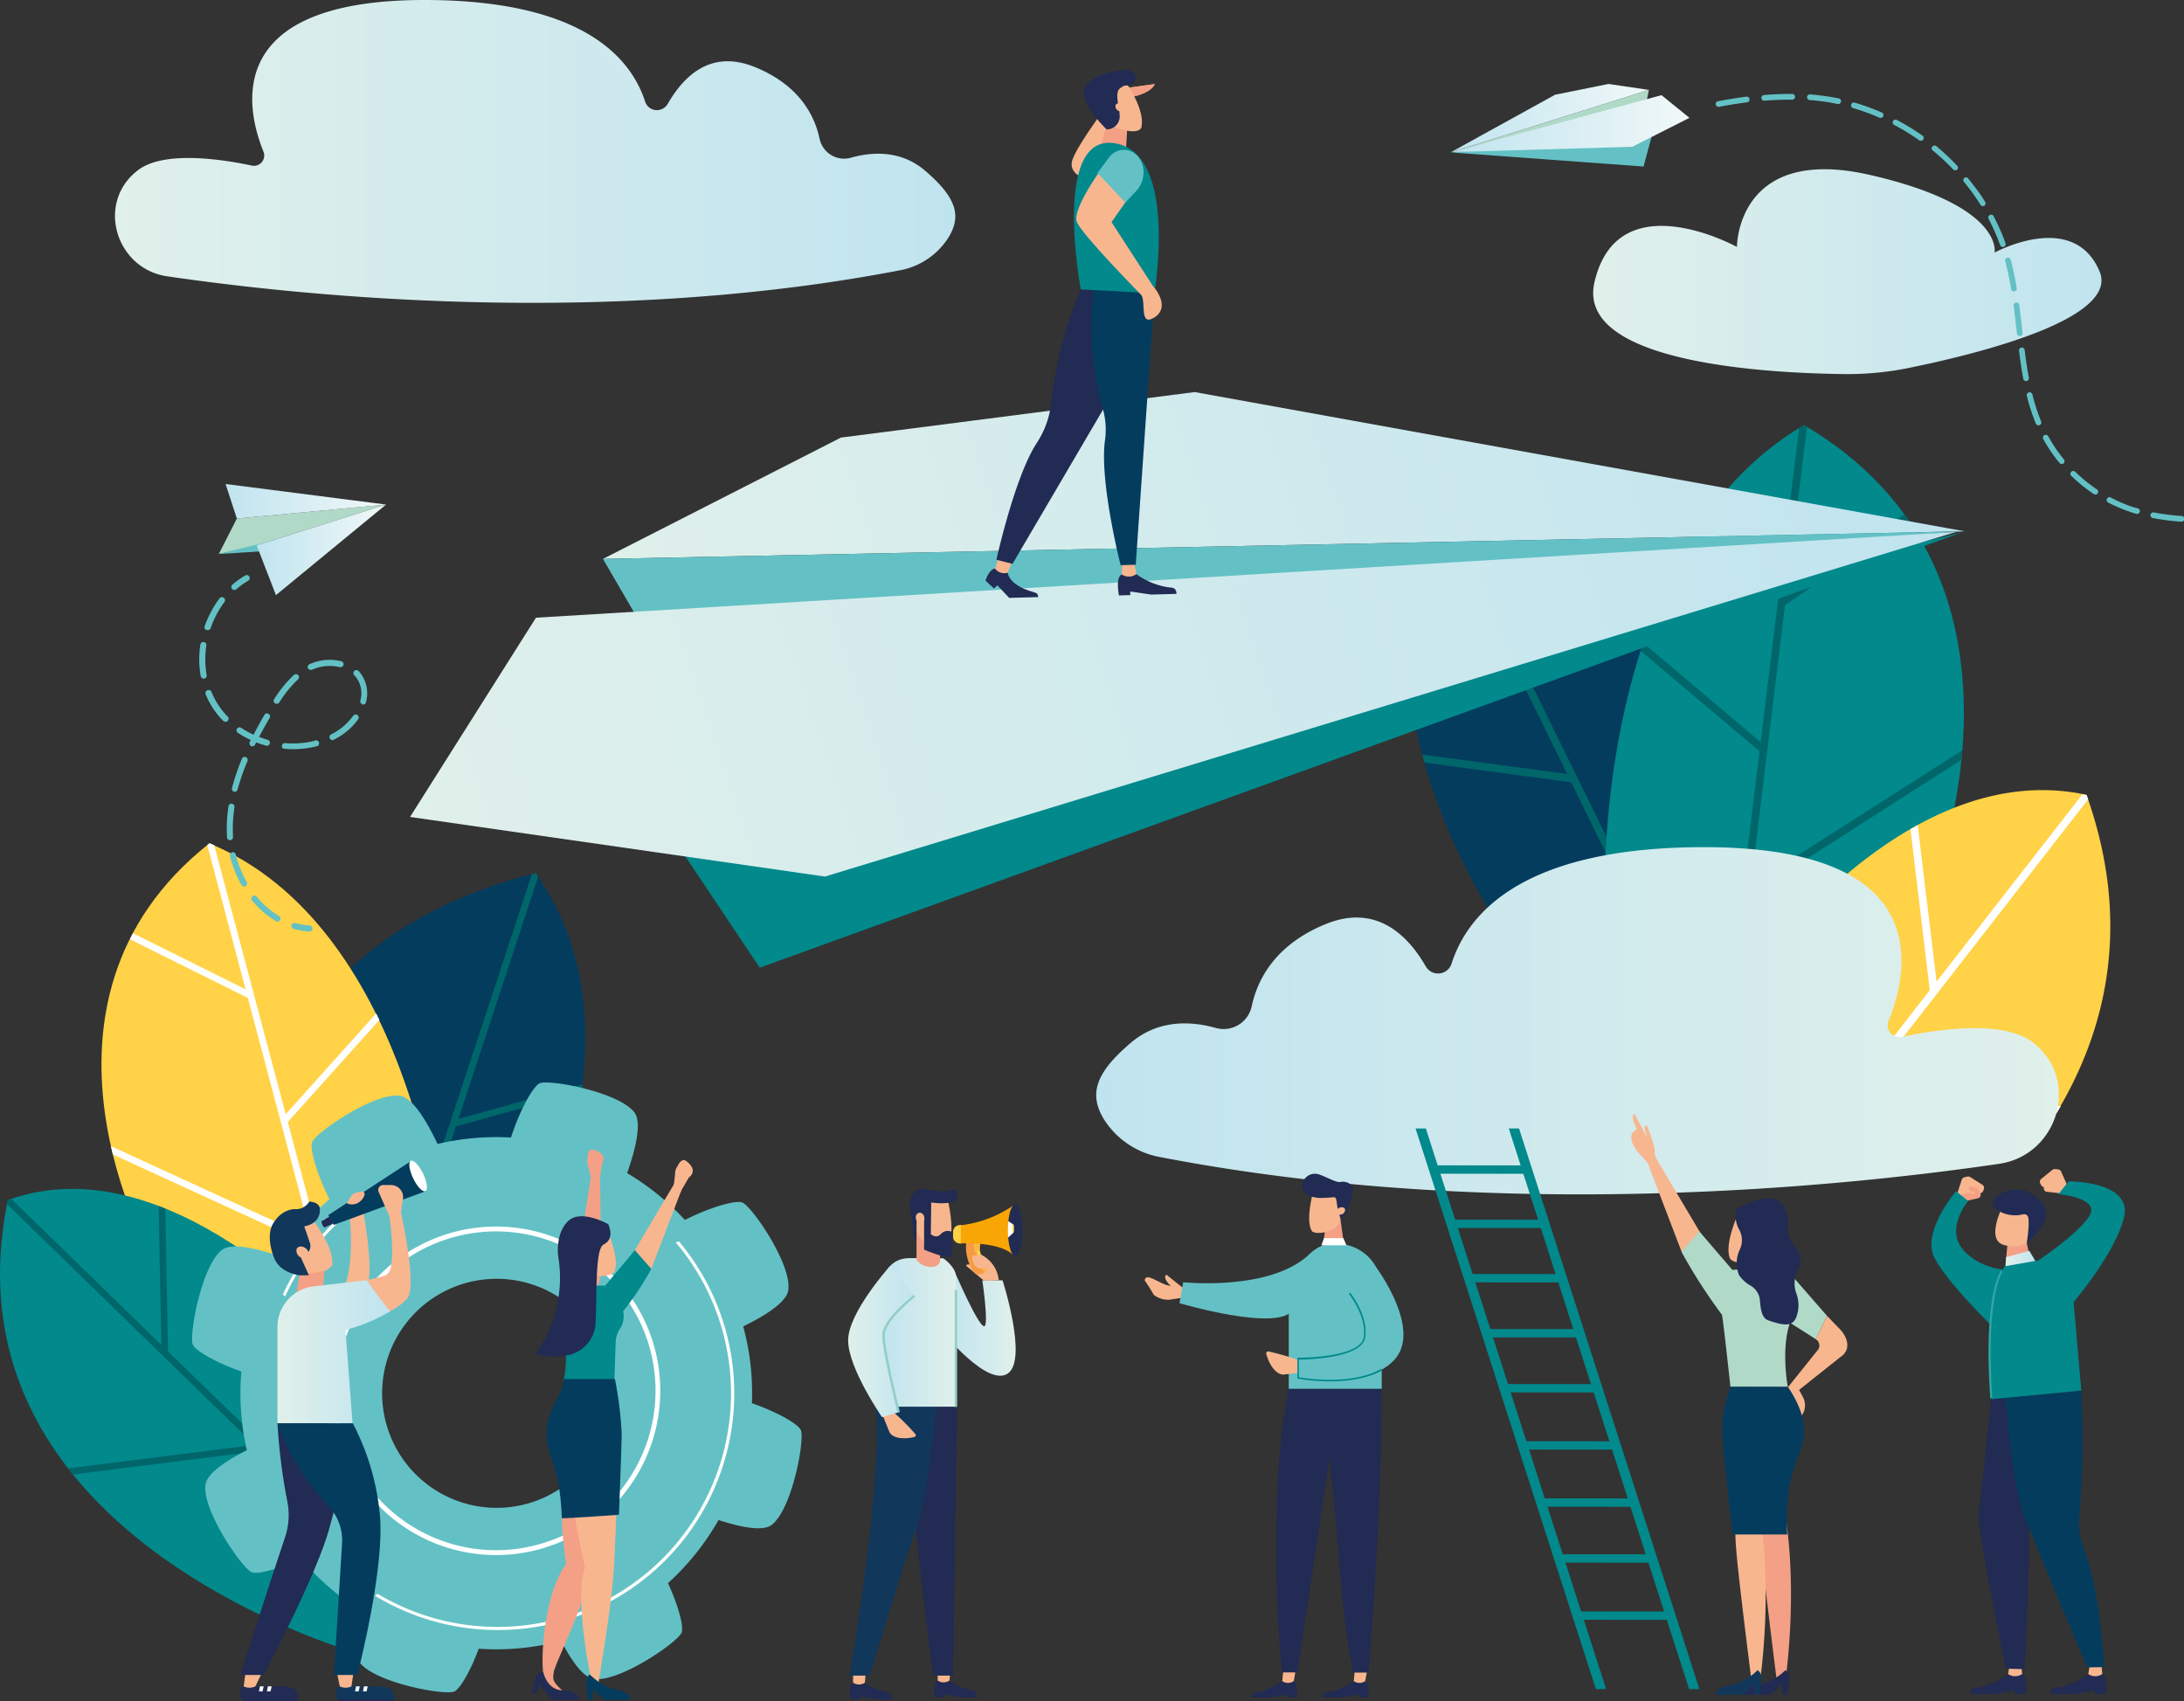 <svg xmlns="http://www.w3.org/2000/svg" xmlns:xlink="http://www.w3.org/1999/xlink" viewBox="0 0 441.88 344.22"><rect x="0" y="0" width="441.88" height="344.22" fill="#333333" stroke="none"/><defs><style>.cls-1{fill:url(#_ÂÁ_Ï_ÌÌ_È_ËÂÌÚ_4);}.cls-2{fill:#043c5e;}.cls-3{fill:#00666a;}.cls-4{fill:#01898c;}.cls-5{fill:#ffd247;}.cls-6{fill:#fff;}.cls-7{fill:url(#_ÂÁ_Ï_ÌÌ_È_ËÂÌÚ_4-2);}.cls-8{fill:url(#_ÂÁ_Ï_ÌÌ_È_ËÂÌÚ_4-3);}.cls-9{fill:url(#_ÂÁ_Ï_ÌÌ_È_ËÂÌÚ_4-4);}.cls-10{fill:#63c1c5;}.cls-11{fill:url(#_ÂÁ_Ï_ÌÌ_È_ËÂÌÚ_4-5);}.cls-12{fill:#212b53;}.cls-13{fill:#f8b68f;}.cls-14{fill:#f4a086;}.cls-15{fill:#11375b;}.cls-16{fill:url(#_ÂÁ_Ï_ÌÌ_È_ËÂÌÚ_4-6);}.cls-17{fill:url(#_ÂÁ_Ï_ÌÌ_È_ËÂÌÚ_4-7);}.cls-18{fill:#93cfc7;}.cls-19{fill:url(#_ÂÁ_Ï_ÌÌ_È_ËÂÌÚ_7);}.cls-20{fill:#f59c42;}.cls-21{fill:#fab746;}.cls-22{fill:#e8375e;}.cls-23{fill:#f7a605;}.cls-24{fill:#b0d9c8;}.cls-25{fill:#32a6a6;}.cls-26{fill:url(#_ÂÁ_Ï_ÌÌ_È_ËÂÌÚ_4-8);}.cls-27{fill:url(#_ÂÁ_Ï_ÌÌ_È_ËÂÌÚ_4-9);}.cls-28{fill:url(#_ÂÁ_Ï_ÌÌ_È_ËÂÌÚ_2);}.cls-29{fill:url(#_ÂÁ_Ï_ÌÌ_È_ËÂÌÚ_2-2);}.cls-30{fill:url(#_ÂÁ_Ï_ÌÌ_È_ËÂÌÚ_2-3);}.cls-31{fill:url(#_ÂÁ_Ï_ÌÌ_È_ËÂÌÚ_2-4);}</style><linearGradient id="_ÂÁ_Ï_ÌÌ_È_ËÂÌÚ_4" x1="322.34" y1="54.97" x2="425.18" y2="54.97" gradientUnits="userSpaceOnUse"><stop offset="0" stop-color="#e0f0eb"/><stop offset="1" stop-color="#c0e4ef"/></linearGradient><linearGradient id="_ÂÁ_Ï_ÌÌ_È_ËÂÌÚ_4-2" x1="173.73" y1="206.51" x2="368.51" y2="206.51" gradientTransform="matrix(-1, 0, 0, 1, 590.29, 0)" xlink:href="#_ÂÁ_Ï_ÌÌ_È_ËÂÌÚ_4"/><linearGradient id="_ÂÁ_Ï_ÌÌ_È_ËÂÌÚ_4-3" x1="392.45" y1="30.63" x2="562.44" y2="30.63" gradientTransform="translate(-369.2)" xlink:href="#_ÂÁ_Ï_ÌÌ_È_ËÂÌÚ_4"/><linearGradient id="_ÂÁ_Ï_ÌÌ_È_ËÂÌÚ_4-4" x1="135.58" y1="117.23" x2="398.42" y2="117.23" gradientTransform="translate(-31.98 80.84) rotate(-18.65)" xlink:href="#_ÂÁ_Ï_ÌÌ_È_ËÂÌÚ_4"/><linearGradient id="_ÂÁ_Ï_ÌÌ_È_ËÂÌÚ_4-5" x1="81.91" y1="124.41" x2="396.73" y2="124.41" gradientTransform="translate(-31.98 80.84) rotate(-18.65)" xlink:href="#_ÂÁ_Ï_ÌÌ_È_ËÂÌÚ_4"/><linearGradient id="_ÂÁ_Ï_ÌÌ_È_ËÂÌÚ_4-6" x1="-286.19" y1="267.64" x2="-271.53" y2="267.64" gradientTransform="matrix(-1, 0, 0, 1, -80.68, 0)" xlink:href="#_ÂÁ_Ï_ÌÌ_È_ËÂÌÚ_4"/><linearGradient id="_ÂÁ_Ï_ÌÌ_È_ËÂÌÚ_4-7" x1="-274.08" y1="269.57" x2="-259.14" y2="269.57" gradientTransform="matrix(-1, 0, 0, 1, -80.68, 0)" xlink:href="#_ÂÁ_Ï_ÌÌ_È_ËÂÌÚ_4"/><linearGradient id="_ÂÁ_Ï_ÌÌ_È_ËÂÌÚ_7" x1="-265.75" y1="271.45" x2="-252.28" y2="271.45" gradientTransform="matrix(-1, 0, 0, 1, -80.68, 0)" gradientUnits="userSpaceOnUse"><stop offset="0" stop-color="#c0e4ef"/><stop offset="1" stop-color="#e0f0eb"/></linearGradient><linearGradient id="_ÂÁ_Ï_ÌÌ_È_ËÂÌÚ_4-8" x1="321.82" y1="323.04" x2="327.76" y2="323.04" gradientTransform="translate(155.22 -126.72) rotate(11.54)" xlink:href="#_ÂÁ_Ï_ÌÌ_È_ËÂÌÚ_4"/><linearGradient id="_ÂÁ_Ï_ÌÌ_È_ËÂÌÚ_4-9" x1="56.14" y1="273.45" x2="78.9" y2="273.45" xlink:href="#_ÂÁ_Ï_ÌÌ_È_ËÂÌÚ_4"/><linearGradient id="_ÂÁ_Ï_ÌÌ_È_ËÂÌÚ_2" x1="777.26" y1="101.42" x2="809.72" y2="101.42" gradientTransform="matrix(-1, 0, 0, 1, 855.37, 0)" gradientUnits="userSpaceOnUse"><stop offset="0" stop-color="#f1f8f8"/><stop offset="1" stop-color="#c0e4ef"/></linearGradient><linearGradient id="_ÂÁ_Ï_ÌÌ_È_ËÂÌÚ_2-2" x1="777.26" y1="111.24" x2="803.44" y2="111.24" xlink:href="#_ÂÁ_Ï_ÌÌ_È_ËÂÌÚ_2"/><linearGradient id="_ÂÁ_Ï_ÌÌ_È_ËÂÌÚ_2-3" x1="615.65" y1="23.92" x2="655.8" y2="23.92" gradientTransform="matrix(-1, 0, 0, 1, 949.27, 0)" xlink:href="#_ÂÁ_Ï_ÌÌ_È_ËÂÌÚ_2"/><linearGradient id="_ÂÁ_Ï_ÌÌ_È_ËÂÌÚ_2-4" x1="607.45" y1="25.01" x2="655.54" y2="25.01" gradientTransform="matrix(-1, 0, 0, 1, 949.27, 0)" xlink:href="#_ÂÁ_Ï_ÌÌ_È_ËÂÌÚ_2"/></defs><title>putovanja</title><g id="Layer_2" data-name="Layer 2"><g id="_ÎÓÈ_1" data-name="—ÎÓÈ_1"><path class="cls-1" d="M322.6,57.11c-3.75,16.3,34.69,18.39,50.53,18.57a62.18,62.18,0,0,0,13.06-1.24c13.39-2.72,42.71-9.85,38.6-19.55-5.3-12.51-21.24-3.79-21.24-3.79s2-9.45-25.12-15.69-27,14.55-27,14.55S327.31,36.64,322.6,57.11Z"/><path class="cls-2" d="M313.8,202.31S268,148.9,291.71,103.13c88.15,9.67,78.4,96.34,78.4,96.34Z"/><path class="cls-3" d="M291.71,103.13l.91.11,36.51,74.41,20-47.66q.57.65,1.13,1.3L330,179.49,340.57,201l-1.68.08-21-42.8h0l-29.7-4c-.15-.54-.3-1.08-.44-1.62l29.32,3.92L291.28,104c.14-.29.28-.58.43-.87Z"/><path class="cls-4" d="M324.72,181.06S322.36,110.95,365,86c51.18,30.08,26.3,92.26,26.3,92.26l-42.91,43.84Z"/><path class="cls-3" d="M332.46,130.07l23.77,20.07L364,86.63l1-.61.59.36-4.15,34,23.84-16.33.47.67.41.6-25,17.1-6.92,56.69L397,151.81c-.05.66-.11,1.31-.18,1.94L354,181.12l-4.91,40.25-.73.74-.76-1.32L356,152l-24.06-20.32Q332.19,130.87,332.46,130.07Z"/><path class="cls-5" d="M398.62,225a29.07,29.07,0,0,1,14.7,4.46c12.19-17.88,18.72-40.82,8.84-68.65-38.43-8.34-70.71,40.51-70.71,40.51l1.1,25.68C367.63,224.13,383.36,225,398.62,225Z"/><path class="cls-6" d="M371.25,225.05c9.13-.35,18.34,0,27.37,0a24.37,24.37,0,0,1,4.42.44l13-.17q.47-.77.92-1.56l-43.16.57,48.68-62.6-.3-.87h0l-.85-.17L391.82,198.6,388,166.93l-1.46.82,3.9,32.58Z"/><path class="cls-2" d="M84.37,261.28c6.94-5.74,14.91-7.84,23.53-8.19,8.16-17.79,18.68-50.75.5-76.45C32.66,195.77,51.67,270.2,51.67,270.2l26.6-2.34A36.09,36.09,0,0,1,84.37,261.28Z"/><path class="cls-3" d="M77.63,267.92l.64-.06c.45-.62.92-1.23,1.41-1.81L92.24,227.9h0l25.43-7.06c.07-.49.13-1,.19-1.46l-25.11,7,16.13-49-.48-.71h0l-.78.2L84.78,246.19,61.53,207q-.42.63-.83,1.27l23.51,39.59Z"/><path class="cls-5" d="M83.7,261.86,89,248.63s-6.45-61.46-46.64-78C1.4,203,30.65,254.28,30.65,254.28L71.31,285.7C71.9,277,77.2,267.56,83.7,261.86Z"/><path class="cls-6" d="M72.3,280l-14.07-53,18.53-20.65-.65-1.32-18.3,20.39L43.35,171l-.94-.41-.47.39,7.75,29.18L26.9,188.81l-.33.64-.28.57,23.86,11.89,12.91,48.62L22.44,231.88c.13.56.25,1.13.39,1.68l40.69,18.68,8.13,30.62C71.81,281.92,72,281,72.3,280Z"/><path class="cls-4" d="M68.18,269.58S34.1,230.87,1.58,242.81c-14.26,69.28,72.86,92.31,72.86,92.31Z"/><path class="cls-3" d="M1.58,242.81c-.05.27-.1.53-.16.8l50.06,48.71-37.72,4.74,1,1.25,38-4.77,19.55,19-.2-2.09L34,273.42l-.55-28.9L32.1,244l.53,28.09L2.3,242.56l-.72.25Z"/><path class="cls-7" d="M404.51,235.45c-30.24,4.45-100.69,12-169.8-1.36a17,17,0,0,1-11.34-7.62c-3-4.94-2-9.2,5.43-15.5,5.65-4.81,12.3-4.37,17.19-3a5.81,5.81,0,0,0,7.27-4.42c1.16-5.39,4.74-12.44,15-16.61,10.12-4.1,16.52,2.16,20.22,8.59a2.87,2.87,0,0,0,5.2-.53c3.21-10.15,14.38-23.61,51.1-23.61,46.73,0,41.51,24.85,37.33,35.16a2.38,2.38,0,0,0,2.7,3.23c7.2-1.54,20.58-3.54,26.58,1.17q.39.31.77.64C420.77,219.38,416,233.76,404.51,235.45Z"/><path class="cls-8" d="M33.77,55.89C60.16,59.77,121.65,66.32,182,54.7a14.79,14.79,0,0,0,9.9-6.65c2.64-4.31,1.72-8-4.74-13.53-4.93-4.19-10.73-3.82-15-2.61a5.07,5.07,0,0,1-6.34-3.86c-1-4.7-4.14-10.86-13.11-14.49s-14.41,1.89-17.64,7.5a2.51,2.51,0,0,1-4.53-.46C127.69,11.74,117.94,0,85.89,0,45.11,0,49.67,21.69,53.31,30.69A2.08,2.08,0,0,1,51,33.51c-6.29-1.34-18-3.09-23.19,1q-.34.27-.67.56C19.58,41.86,23.77,54.41,33.77,55.89Z"/><polygon class="cls-9" points="397.5 107.49 241.71 79.32 170.14 88.53 121.99 113.08 397.5 107.49"/><polyline class="cls-10" points="397.5 107.49 130.25 127.25 121.99 113.08"/><polygon class="cls-4" points="137.47 171.81 137.96 172.22 153.71 195.78 396.88 107.72 137.47 171.81"/><polygon class="cls-11" points="82.96 165.28 108.44 124.97 395.76 107.62 166.91 177.34 82.96 165.28"/><path class="cls-12" d="M203.89,115.85s.08,2.55,5.26,3.95c1.06.29.73.61.94,1l-5.91.16-2.38-2.54-.7.64-1.71-1.59s.71-2.39,2-2.45Z"/><path class="cls-13" d="M204.78,113.62l-.9,2.24h0a2.32,2.32,0,0,1-2.42-.66l-.11-.12.71-2.3Z"/><path class="cls-12" d="M229.92,116.15a14.72,14.72,0,0,0,6.12,2.61c.93.21,1.92-.13,2,1.39l-5.1.14-4.26-.62,0,.73-2.29.06s-.74-3.73.58-4.24Z"/><path class="cls-13" d="M229.4,113.47l.52,2.68h0a2.59,2.59,0,0,1-2.8.17l-.16-.09.15-2.7Z"/><path class="cls-12" d="M218.67,58.55a81.2,81.2,0,0,0-6,23,18.2,18.2,0,0,1-2.86,8c-4.51,6.82-8.21,23.7-8.21,23.7l3.26.83L226.8,76.69l-.65-17.77Z"/><path class="cls-2" d="M221.22,58.68s-1.64,12.11,1.87,23.88a15.59,15.59,0,0,1,.47,6.59c-1.14,8.3,3.17,25.19,3.17,25.19l3.06-.08,3.81-54.93Z"/><path class="cls-13" d="M221.11,36.66s-4.93-.84-4.22-4S226.47,18,226.47,18l7.16-1s-.41,1.75-4.91,2.66S221.11,36.66,221.11,36.66Z"/><path class="cls-14" d="M227.79,20.09c-.45-.68-.89-1.37-1.33-2.07h0l7.16-1s-.41,1.75-4.91,2.66A2.61,2.61,0,0,0,227.79,20.09Z"/><polygon class="cls-14" points="228.08 25.8 227.77 31.02 222.69 29.56 223.87 25.38 228.08 25.8"/><path class="cls-13" d="M227.89,16.78s4,5.7,3,9.12c-1.15,1.74-6.13-.5-6.13-.5l-.22-7.87Z"/><path class="cls-12" d="M228.63,16.93A4.72,4.72,0,0,0,226.47,18c-.91.86,0,4.21,0,4.21l.07,1.19A2.6,2.6,0,0,1,224,26.17h-.1s-6.56-6.18-4-9.17C224.45,12.62,228.63,16.93,228.63,16.93Z"/><path class="cls-13" d="M227.51,22.06a1.07,1.07,0,0,0-.77-1.08c-.51-.18-1,0-1.06.42a1.07,1.07,0,0,0,.77,1.08C227,22.66,227.43,22.47,227.51,22.06Z"/><path class="cls-12" d="M229.86,15.66c0,.88-.93,1.62-2.13,1.66s-5.39-.57-5.41-1.45,4.12-1.71,5.32-1.74S229.84,14.78,229.86,15.66Z"/><path class="cls-4" d="M218.67,58.55s-6-31.8,7-29.55c12.71,2.19,7.89,30.34,7.89,30.34Z"/><path class="cls-13" d="M224.58,31.73s-8,10.45-6.67,13.27,12.4,14.06,13,14.69c1,1.32-.48,6.52,2.66,4.53s.45-5.54-.3-6.35l-8.38-12.93,4.59-6.56Z"/><path class="cls-10" d="M222.05,35l5.64,6,2.15-2.32a5.49,5.49,0,0,0,1.24-5.57,4.56,4.56,0,0,0-1.17-1.8l-.07-.06a3.71,3.71,0,0,0-5.42.56Z"/><path class="cls-12" d="M192.12,340s.72,1,4.1,1.85c.74.19,1.55.32,1.55,1.55h-3.34L191,342.8v.59h-1.84s-.51-3,.56-3.4Z"/><path class="cls-13" d="M192.29,337.82l-.18,2.17h0a2.08,2.08,0,0,1-2.26.08l-.13-.08v-2.17Z"/><path class="cls-12" d="M175,340.42s.72,1,4.1,1.85c.74.19,1.55.32,1.55,1.55h-3.34l-3.41-.59v.59h-1.84s-.51-3,.56-3.4Z"/><path class="cls-13" d="M175.17,338.25l-.18,2.17h0a2.08,2.08,0,0,1-2.26.08l-.13-.08v-2.17Z"/><path class="cls-12" d="M193.65,284.62,192.82,339h-4s-6-43.91-4.74-54.38S193.65,284.62,193.65,284.62Z"/><path class="cls-15" d="M189.46,284.61s-1.38,16.71-4.55,26S176,339,176,339h-4.1s6.85-40.11,5.28-54.39h12.25Z"/><path class="cls-16" d="M193,256.93s4.88,11.39,6.12,11.39c1,0-.37-9.3-.37-9.3h4.09S208,275,203.93,277.86s-13.07-8.24-13.07-8.24Z"/><path class="cls-13" d="M178.47,286.05l1.48,3.66c.71,1.44,3.33,1.47,5.07,1a.36.36,0,0,0,.17-.59,50.24,50.24,0,0,0-4.29-4.33Z"/><path class="cls-17" d="M190.85,254.57s2.55,1.73,2.55,3.71v26.32H178.46V260s.31-5.47,5.65-5.47S190.85,254.57,190.85,254.57Z"/><polygon class="cls-18" points="193.16 284.62 193.16 260.98 193.65 261 193.65 284.62 193.16 284.62"/><path class="cls-14" d="M185.44,248.7v6.21a3.79,3.79,0,0,0,2.9,1.42c1.86,0,1.86-1.34,1.86-1.34v-4l-2.76-.72Z"/><path class="cls-13" d="M190.44,252.18a2.31,2.31,0,0,0,1.38-.36c1.66-2.64-.23-9.75-.23-9.75l-6,1.08-.19,4.77a4,4,0,0,0,1.5,3.29h0A6.42,6.42,0,0,0,190.44,252.18Z"/><path class="cls-12" d="M188.41,243.27a12.85,12.85,0,0,0,4.09,0c2.1-.37.76-2.68.76-2.68a8.25,8.25,0,0,1-4.31.3c-1.86-.28-2.36-.64-3.56,0-1.62.86-1.23,3.8-1.23,3.8l.89,6.2h.34s.08-3.69.08-4.94c.35-.57.73-.57,1-.43a.94.94,0,0,1,.5.85v6.44s4.1,1.77,5.15,1.45.35-5.09.35-5.09a1.92,1.92,0,0,0-2.14.52c-.92,1-2,0-2,0Z"/><path class="cls-13" d="M202.09,259l-.14-.79a6.54,6.54,0,0,0-3.65-4.47h-1.74l.54,3.71,2.45,1.55Z"/><path class="cls-13" d="M186,245.35a1,1,0,0,1,1,1,.9.9,0,0,1-.68,1.12,1,1,0,0,1-1-1A.9.9,0,0,1,186,245.35Z"/><path class="cls-13" d="M197.81,257.06l3.38,2s-2.12,0-2.16,0l-3.58-3s.26-.52,1.07-.08A4.12,4.12,0,0,1,197.81,257.06Z"/><path class="cls-19" d="M180.05,256.17s-8.45,9.38-8.45,15,6.86,15.54,6.86,15.54l3.39-1s-3.06-12.27-3.06-15.53,6.28-8,6.28-8"/><path class="cls-18" d="M179,270.2c0,2.81,2.49,13.08,3.07,15.48l-.5.13c-.72-3-3.07-12.84-3.07-15.6,0-3.35,6.12-8,6.38-8.25l.3.39C185.16,262.4,179,267.1,179,270.2Z"/><path class="cls-20" d="M195.54,250.91a9,9,0,0,0,1.55,6.55,1,1,0,0,0,.63.35,2.49,2.49,0,0,0,1.17-.19,1.09,1.09,0,0,0,.71-.51.47.47,0,0,0,0-.49c-.46-.68-1.86-3-1.22-5.07A3.67,3.67,0,0,0,195.54,250.91Z"/><path class="cls-21" d="M199.2,257.5a.72.72,0,0,0,.4-.38.47.47,0,0,0,0-.49c-.46-.68-1.86-3-1.22-5.07a3.1,3.1,0,0,0-1.33-.61C196.93,253.21,197.41,254.73,199.2,257.5Z"/><ellipse class="cls-20" cx="197.92" cy="253.84" rx="0.38" ry="0.96" transform="matrix(0.98, -0.2, 0.2, 0.98, -47.03, 45.02)"/><polygon class="cls-20" points="197.69 252.91 197.9 252.86 197.88 252.97 197.74 253.02 197.69 252.91"/><polygon class="cls-22" points="198.06 254.78 198.32 254.73 198.03 254.69 198.06 254.78"/><ellipse class="cls-5" cx="198.09" cy="253.8" rx="0.38" ry="0.96" transform="translate(-47 45.03) rotate(-11.6)"/><path class="cls-5" d="M194.63,247.85h-.4a1.36,1.36,0,0,0-1.39,1.33v1.05a1.36,1.36,0,0,0,1.39,1.33h.4Z"/><ellipse class="cls-12" cx="205.4" cy="248.89" rx="1.48" ry="5.2"/><polygon class="cls-6" points="203.86 246.97 205.02 247.73 205.02 249.42 203.82 250.51 203.41 248.32 203.86 246.97"/><path class="cls-23" d="M203.92,248.89c0-2.42.47-4.44,1.1-5h0a23.79,23.79,0,0,1-10.62,4v3.67s7.75-.44,10.62,2.36h0C204.39,253.34,203.92,251.31,203.92,248.89Z"/><ellipse class="cls-5" cx="205.02" cy="248.57" rx="0.16" ry="0.85"/><path class="cls-13" d="M200.21,256.32a4,4,0,0,1-1.89.31c-1,0-1.43-1.21-1.59-1.87-.06-.23-.11-.56.18-.71l1.58-.22Z"/><polygon class="cls-4" points="341.75 341.73 305.26 228.3 307.34 228.3 343.83 341.73 341.75 341.73"/><polygon class="cls-4" points="322.89 341.73 286.4 228.3 288.48 228.3 324.96 341.73 322.89 341.73"/><polygon class="cls-4" points="316.8 257.76 316.8 259.45 297.25 259.44 296.91 257.75 316.8 257.76"/><polygon class="cls-4" points="312.75 246.77 312.75 248.46 293.2 248.45 292.87 246.75 312.75 246.77"/><polygon class="cls-4" points="309.41 235.78 309.41 237.47 289.86 237.46 289.53 235.76 309.41 235.78"/><polygon class="cls-4" points="320.36 268.89 320.36 270.58 300.81 270.57 300.47 268.88 320.36 268.89"/><polygon class="cls-4" points="323.7 280.02 323.7 281.71 304.15 281.7 303.81 280.01 323.7 280.02"/><polygon class="cls-4" points="327.16 291.59 327.95 293.28 308.4 293.27 308.06 291.58 327.16 291.59"/><polygon class="cls-4" points="330.82 303.15 331.61 304.85 312.06 304.83 311.73 303.14 330.82 303.15"/><polygon class="cls-4" points="334.25 314.46 335.04 316.15 315.49 316.14 315.16 314.45 334.25 314.46"/><polygon class="cls-4" points="337.1 326.02 337.89 327.71 318.34 327.7 318 326.01 337.1 326.02"/><path class="cls-14" d="M361.44,308.08c2.2,15.72-.21,32-.21,31.86a7.25,7.25,0,0,0-1.75,0s-2.43-19.11-3-25.48,0-6.8,0-6.8S359.24,292.36,361.44,308.08Z"/><polygon class="cls-24" points="362.02 267.52 367.39 270.94 369.66 266.22 362.71 258.26 362.02 267.52"/><polygon class="cls-13" points="333.65 236.04 340.23 253.24 344.43 250.11 335.04 234.28 333.65 236.04"/><path class="cls-13" d="M333.27,230.2a2.71,2.71,0,0,1,1,1.68l.81,2.4-.26.45L333.65,236a1.73,1.73,0,0,0-.45-.9l-1.79-2s-2.94-3.42-.2-4.59c-1.61-3.18-.46-3.1-.46-3.1l1.44,2.73Z"/><path class="cls-13" d="M332.85,230.83s.59-.56.07-1.89.27-1.23.27-1.23,2.2,5.17,1.49,5.76S332.85,230.83,332.85,230.83Z"/><path class="cls-24" d="M352.51,256.77l-2,.15-6.7-7.8-3.62,4.12A109.28,109.28,0,0,0,348.4,266c.28,1.32,1.71,14.58,1.71,14.58h11.61s-1.85-9.73,1.42-15.15S352.51,256.77,352.51,256.77Z"/><path class="cls-13" d="M356.32,308.08c2.2,15.72-.21,32-.21,31.86a7.25,7.25,0,0,0-1.75,0s-2.43-19.11-3-25.48,0-6.8,0-6.8S354.12,292.36,356.32,308.08Z"/><path class="cls-13" d="M352.09,244.63l6.69,2.34-.66,5c0,.07,0,.14,0,.21l-.38.08-.06,0h-.06a4.58,4.58,0,0,0-3.13,3.13,7.89,7.89,0,0,1-2.89,0,2.9,2.9,0,0,1-1.52-.66C348.62,251.64,352.09,244.63,352.09,244.63Z"/><path class="cls-12" d="M351.92,248.84a4.4,4.4,0,0,1,.14,3.84,6.46,6.46,0,0,0-.22,5.27,7,7,0,0,0,2.45,2.21,3.78,3.78,0,0,1,1.78,2.86c.15,1.62.3,3.62,1.69,4.1,4,1.39,5.52,1.26,6.05-2.11a6.84,6.84,0,0,0-.35-3.3,5.89,5.89,0,0,1,.12-4.42,7.7,7.7,0,0,0,.76-2.64,5.56,5.56,0,0,0-1.43-2.75,5.65,5.65,0,0,1-1.19-4.05,5.2,5.2,0,0,0-1.55-4.58c-2.76-2.35-8.88,1.35-8.88,1.35A5.9,5.9,0,0,0,351.92,248.84Z"/><path class="cls-13" d="M369.66,266.22l2.58,2.67c1.71,1.78,2.25,4.25.18,5.61L364,281.2l.78,1.45a3.54,3.54,0,0,1-.31,3.82l-.89,1.17-2-6.77,6.12-7.64a1.47,1.47,0,0,0-.32-2.28h0Z"/><path class="cls-2" d="M350.12,280.57a28.32,28.32,0,0,0-1.7,8.88c0,2.45,2.13,21,2.13,21h11.05c-.75-13.67,3.4-15.35,3.4-21.26,0-4.17-3.27-8.59-3.27-8.59Z"/><path class="cls-12" d="M361.23,337.89a2,2,0,0,1,.79,1.73c-.18,1-.43,3.24-.43,3.24h-1l0-2.12c0-.14-2.13,2.12-2.49,2.12h-5.26s-.35-1.43,2.74-1.89A11.39,11.39,0,0,0,361.23,337.89Z"/><path class="cls-15" d="M355.62,337.89a2,2,0,0,1,.79,1.73c-.18,1-.43,3.24-.43,3.24h-1l0-2.12c0-.14-2.13,2.12-2.49,2.12h-5.26s-.35-1.43,2.74-1.89A11.39,11.39,0,0,0,355.62,337.89Z"/><path class="cls-5" d="M362,308.08"/><path class="cls-12" d="M406.29,338.68a14.12,14.12,0,0,1-5.8,2.67c-.89.23-1.84-.08-1.84,1.39h4.89l4.07-.7v.7h2.2s.61-3.59-.67-4.05Z"/><path class="cls-13" d="M406.72,336.1l-.43,2.58h0a2.49,2.49,0,0,0,2.69.09l.15-.09-.22-2.58Z"/><path class="cls-12" d="M422.5,338.68a14.12,14.12,0,0,1-5.8,2.67c-.89.23-1.84-.08-1.84,1.39h4.89l4.07-.7v.7H426s.61-3.59-.67-4.05Z"/><path class="cls-13" d="M422.94,336.1l-.43,2.58h0a2.49,2.49,0,0,0,2.69.09l.15-.09-.22-2.58Z"/><path class="cls-12" d="M402.93,282.49s-2.2,20.54-2.59,23.62,5.5,31.48,5.5,31.48l3.77.11s1-16.58.82-26a18.18,18.18,0,0,1,3.34-9.88c8-11.84,7.33-19.86,7.33-19.86Z"/><path class="cls-2" d="M405.77,282.81s1.08,14.15,3.09,21.75c.84,3.19,13.45,32.78,13.45,32.78l3.39-.06s-.51-14.5-4.16-24.31c-1.29-3.46-.89-5.23-.68-8.13a188.59,188.59,0,0,0,.24-23.49Z"/><path class="cls-13" d="M396,241.46l.92-2.8a.74.74,0,0,1,.54-.49l.6-.13a.74.74,0,0,1,.56.1l2.46,1.55a.74.74,0,0,1,.31.87l-.12.34a.74.74,0,0,1-.36.42L397.63,243Z"/><path class="cls-14" d="M397.63,243l2.55-.57a.71.71,0,0,0,.49-1l-.49-1c-.13-.27-1.76-.38-1.76-.38s-.4,1.13,1.1,1.07a1.12,1.12,0,0,0,.11.56,3.2,3.2,0,0,0-3.18.23Z"/><path class="cls-4" d="M395.75,241s-7.14,8.32-4.31,13.59,11.81,13.92,11.81,13.92l4.53-11.49s-6.46.38-10.44-4,.88-10.05.88-10.05Z"/><path class="cls-13" d="M418.21,239.69,417,237a.74.74,0,0,0-.59-.42l-.61-.06a.74.74,0,0,0-.54.16L413,238.5a.74.74,0,0,0-.21.9l.16.33a.74.74,0,0,0,.41.38l3.43,1.29Z"/><path class="cls-13" d="M416.74,241.4l-2.59-.28a.71.71,0,0,1-.6-.94l.37-1.07c.1-.28,1.71-.57,1.71-.57s.52,1.08-1,1.19a1.12,1.12,0,0,1,0,.57,3.2,3.2,0,0,1,3.19-.13Z"/><path class="cls-4" d="M406.79,255.08c-6,3.79-3.86,28-3.86,28l18.17-1.75-1.56-17.91s8.47-9.86,10.21-17.17-11.2-7.26-11.2-7.26l-2.09,2.6s8.67.72,6.22,4.5-10.42,9-10.42,9Z"/><path class="cls-25" d="M403.1,282.71c-.2-2.61-1.32-18.95,2-25.36l-.2-.44c-3.74,6.64-2.35,24.22-2.2,26.07Z"/><path class="cls-14" d="M410.77,254.8l-.72-3.4-3.89.35-.38,4,.08.08A11,11,0,0,1,410.77,254.8Z"/><path class="cls-13" d="M412.33,244.86l-1.14,5.29c-.53-.11-.93.41-.91.93a1,1,0,0,0-.15.38,6.2,6.2,0,0,1-4.93.33c-3.27-1.19-.17-7.39-.17-7.39Z"/><path class="cls-12" d="M413.27,247.8a3.56,3.56,0,0,0-.31-4.67c-1.16-1.25-2.74-2.36-4.13-2.39-2.45-.06-3.42.23-4.84,1.32-2.15,1.67.7,3.09.7,3.09a6.6,6.6,0,0,0,4.6.53.87.87,0,0,1,1,.41c.48,1-.23,5.4-.23,5.4A15.31,15.31,0,0,0,413.27,247.8Z"/><circle class="cls-13" cx="410.57" cy="248.81" r="0.83" transform="matrix(0.52, -0.85, 0.85, 0.52, -16.09, 468.91)"/><polygon class="cls-26" points="405.89 254.33 405.77 256.16 411.8 255.1 410.59 253.07 405.89 254.33"/><path class="cls-12" d="M259.44,340.11a11.53,11.53,0,0,1-4.73,2.18c-.72.18-1.51-.06-1.51,1.13h4l3.32-.57v.57h1.79s.5-2.93-.55-3.31Z"/><path class="cls-13" d="M259.64,338l-.2,2.11h0a2,2,0,0,0,2.2.07l.12-.07.37-2.11Z"/><path class="cls-12" d="M273.9,340.11a11.53,11.53,0,0,1-4.73,2.18c-.72.18-1.5-.06-1.5,1.13h4l3.32-.57v.57h1.79s.5-2.93-.55-3.31Z"/><path class="cls-13" d="M274.1,338l-.2,2.11h0a2,2,0,0,0,2.2.07l.12-.07.37-2.11Z"/><path class="cls-13" d="M238,260.1a4.3,4.3,0,0,1-2.49-.32c-1.34-.47-3.81-2.32-3.9-.72.91,1.27,1.82,2.89,1.82,2.89a4.68,4.68,0,0,0,3.19,1l3.12-.47s.86-1.35.92-1.41l-.44-.49A6.88,6.88,0,0,1,238,260.1Z"/><path class="cls-13" d="M237.33,260.5a1.2,1.2,0,0,1-.22.1c.14.15.26.31.39.47.66.33,1.32.68,2,1,.15-.43.36-1,.38-1.08L236,257.89s-.58.33,0,1.23A4.7,4.7,0,0,0,237.33,260.5Z"/><polygon class="cls-14" points="268.09 248.68 267.67 252.8 272.09 252.97 271.2 246.58 268.09 248.68"/><path class="cls-13" d="M266.73,249.43a2.22,2.22,0,0,1-1.24-.29c-1.48-2.15.21-8,.21-8l2.37-1,3,1.88.17,3.89a3.16,3.16,0,0,1-1.34,2.68h0A6.16,6.16,0,0,1,266.73,249.43Z"/><path class="cls-12" d="M270.6,244.26c-.17-.65-.08-2.16-.74-2.05-.49.08-2.15.15-2.71.15-1.33,0-3.71-.52-3.71-2.55a2.62,2.62,0,0,1,3.54-2.17c1.47.51,3.42,1.65,4.19,1.49,1.31-.26,2.61.5,2.59,1.61a11.11,11.11,0,0,1-1.22,4.1,6.24,6.24,0,0,1-1.33,1.74h0Z"/><path class="cls-13" d="M272,244.41a1,1,0,0,0-1.24.11c-.39.32-.46.8-.17,1.06a1,1,0,0,0,1.24-.11C272.17,245.15,272.25,244.67,272,244.41Z"/><path class="cls-10" d="M263.86,254.66c-8.33,6.47-24.47,4.76-24.47,4.76l-.75,4.23s20.49,6.05,23,1.21S272.19,248.18,263.86,254.66Z"/><path class="cls-10" d="M269.88,251.6h-.45c-4.87.18-8.68,6.9-8.68,11.78V281h18.81V260.84a9.14,9.14,0,0,0-7.65-9.09A13.39,13.39,0,0,0,269.88,251.6Z"/><path class="cls-13" d="M263.88,277.61l-4.16.48c-1.7.07-3.07-2.36-3.52-4.21a.38.38,0,0,1,.47-.46,53.32,53.32,0,0,1,6.22,1.8Z"/><path class="cls-10" d="M278.46,256.44s9.48,12.67,3.53,18.81-19.37,3.54-19.37,3.54v-3.91s12.66,0,13.41-4.27-3-9-3-9"/><path class="cls-4" d="M279.56,276.88c-6,3.46-15.45,2-16.76,1.75v-3.57c1.64,0,12.68-.26,13.4-4.42.75-4.33-2.89-8.91-3-9.1l-.29.23s3.69,4.64,3,8.8-13,4.11-13.22,4.11h-.19v4.25l.15,0a38.14,38.14,0,0,0,6.44.54c3.34,0,7.37-.46,10.54-2.21Z"/><path class="cls-12" d="M260.75,281c-2.15,10.43-2.48,21.66-2.53,31.08a249.32,249.32,0,0,0,1.17,26.27h3.1L269,295s.71,6.45,1.66,17.39c.75,8.59,1.1,15.84,3.12,26h3.11S279.56,307,279.56,281Z"/><polygon class="cls-6" points="267.87 250.49 271.8 250.49 272.42 251.94 267.36 251.94 267.87 250.49"/><path class="cls-10" d="M150.24,243.31c-1.26-.58-6.38.84-11.67,3.5a51.51,51.51,0,0,0-11.69-9.47c1.73-4.88,3-10.21,1.5-12.26-3.14-4.15-17.06-6.71-19.13-5.94-1.32.49-4,5.27-5.87,11a51.5,51.5,0,0,0-14.85,1.3c-2.23-4.69-5.08-9.41-7.63-9.76C75.75,221,64.09,229,63.18,231c-.57,1.26.83,6.34,3.47,11.62a51.46,51.46,0,0,0-10,11.56c-4.73-1.64-9.76-2.8-11.73-1.31C40.8,256,38.24,270,39,272c.46,1.23,4.62,3.64,9.84,5.47a51.52,51.52,0,0,0,1.1,15.93c-4.19,2.11-8,4.65-8.37,6.94-.71,5.16,7.32,16.81,9.32,17.73,1.13.52,5.35-.56,10-2.71a51.49,51.49,0,0,0,12.62,10.79c-1.34,4.23-2.11,8.4-.79,10.15,3.14,4.15,17.06,6.71,19.13,5.94,1.14-.42,3.28-4,5-8.68a51.49,51.49,0,0,0,16.7-1.59c2,3.92,4.43,7.4,6.6,7.7,5.16.71,16.81-7.32,17.73-9.32.52-1.13-.57-5.38-2.73-10.06a51.51,51.51,0,0,0,10.23-12.77c4.42,1.45,8.9,2.36,10.73,1,4.15-3.14,6.71-17.06,5.94-19.13-.46-1.24-4.66-3.67-9.92-5.5a51.45,51.45,0,0,0-1.76-15.54c4.46-2.18,8.77-4.89,9.11-7.31C160.28,255.89,152.25,244.23,150.24,243.31Zm-39,59.1A23.17,23.17,0,1,1,121,271.12,23.17,23.17,0,0,1,111.24,302.41Z"/><path class="cls-6" d="M124.17,304.57a33.23,33.23,0,1,1,5.61-38.66h0a33.27,33.27,0,0,1-5.61,38.66ZM77.28,258.84a32.26,32.26,0,1,0,51.65,7.52h0a32.3,32.3,0,0,0-51.65-7.52Z"/><path class="cls-6" d="M137.35,251.15l-.62.22a47.26,47.26,0,0,1-60.34,71.08h0l-.51.4a47.87,47.87,0,0,0,61.48-71.71Z"/><path class="cls-6" d="M57.7,262.29a47,47,0,0,1,21-22.22l.57-.28c-.16-.14-.32-.3-.47-.45l-.39.19a47.63,47.63,0,0,0-21.19,22.39Z"/><path class="cls-15" d="M68.75,341.18h8.32c1.1.12,2.34.43,2.55,1.39a5.57,5.57,0,0,1,.12,1.27c-.29.35-11.32,0-11.32,0l0,0A1.75,1.75,0,0,1,68.75,341.18Z"/><polygon class="cls-12" points="79.73 343.82 68.41 343.78 68.51 344.22 79.75 344.22 79.73 343.82"/><polygon class="cls-6" points="72.04 341.17 72.79 341.18 72.56 342.19 71.83 342.19 72.04 341.17"/><polygon class="cls-6" points="73.65 341.17 74.4 341.18 74.17 342.19 73.44 342.19 73.65 341.17"/><path class="cls-13" d="M68.18,338.41l.57,2.77h0a2.7,2.7,0,0,0,2.23.05l.13-.06.4-2.77Z"/><path class="cls-12" d="M49.31,341.18h8.32c1.1.12,2.34.43,2.55,1.39a5.57,5.57,0,0,1,.12,1.27c-.29.35-11.32,0-11.32,0l0,0A1.75,1.75,0,0,1,49.31,341.18Z"/><polygon class="cls-12" points="60.29 343.82 48.97 343.78 49.07 344.22 60.31 344.22 60.29 343.82"/><polygon class="cls-6" points="52.6 341.17 53.35 341.18 53.12 342.19 52.39 342.19 52.6 341.17"/><polygon class="cls-6" points="54.21 341.17 54.96 341.18 54.73 342.19 54 342.19 54.21 341.17"/><path class="cls-13" d="M49.67,338.41l-.36,2.77h0a2.7,2.7,0,0,0,2.23.05l.13-.06L53,338.41Z"/><path class="cls-13" d="M62.08,245.24l-6.85,4.47,2.11,5.41c0,.08.07.15.1.22l.45,0h.15A5.28,5.28,0,0,1,62.42,258a9.11,9.11,0,0,0,3.23-.84A3.35,3.35,0,0,0,67.17,256C67.91,252.14,62.08,245.24,62.08,245.24Z"/><path class="cls-13" d="M70.8,246.64s.84,8-.85,13c.78.68,3.66,3.77,4.57-.23s-1-14.18-1-14.18Z"/><polygon class="cls-12" points="66.69 246.08 65.08 247.11 65.65 248.32 67.38 247.56 66.69 246.08"/><ellipse class="cls-12" cx="65.47" cy="247.64" rx="0.29" ry="0.73" transform="translate(-94.01 47.2) rotate(-23.7)"/><path class="cls-2" d="M86.13,240.21v0a16.13,16.13,0,0,0-1.56-2.8,14.06,14.06,0,0,1-1.5-2.45L66.44,245.82l1.08,2L86.13,241A5.13,5.13,0,0,1,86.13,240.21Z"/><polygon class="cls-14" points="60.57 257.97 59.97 261.71 65.27 261.71 65.65 257.13 60.57 257.97"/><path class="cls-13" d="M74.25,267.25s6.25-2,8.21-4.67-1.36-17.34-1.36-17.34l.43-2.64a2.46,2.46,0,0,0-2.4-2.85H77.46a1,1,0,0,0-.88,1.34l2.2,4.95s1.65,11.1-.66,11.95a26,26,0,0,1-5.87,1.22Z"/><path class="cls-15" d="M62.5,258l-1.61-3.57,1-.66a2,2,0,0,0,.82-2.3l-1.15-3.36s3.26-.4,3.16-3.44c0-1.56-2.15-1.57-2.15-1.57A3.13,3.13,0,0,1,60,244.64c-.86-.11-3.21.21-4.8,3-1.07,1.86-.6,4.78.33,7,.83,2,3,3.06,5.07,3.38Z"/><path class="cls-12" d="M56.14,287.95a117.68,117.68,0,0,0,2,15.85,14.17,14.17,0,0,1-.49,7.29c-3.73,11.1-9,27.78-9,27.78h4.66s10.55-19.72,13.27-29.5,3.19-12.89,3.19-12.89l-3.24-8.54Z"/><path class="cls-13" d="M60,252.74a1.52,1.52,0,0,0,.87,1.66c.67.36,1.37.19,1.56-.37a1.52,1.52,0,0,0-.87-1.66C60.91,252,60.21,252.18,60,252.74Z"/><path class="cls-27" d="M71.33,287.95H56.14V268.46a8.27,8.27,0,0,1,7.5-8.23L74.2,259s1.24,1.9,4.7,6.32a35.66,35.66,0,0,1-9,3.75Z"/><path class="cls-2" d="M56.14,287.95s2.15,7.76,10.06,16.46a10.18,10.18,0,0,1,3,7.91l-1.63,26.55h4.72s5.76-22,4.52-32.92a49.88,49.88,0,0,0-5.43-18Z"/><ellipse class="cls-6" cx="84.58" cy="237.93" rx="1.11" ry="3.41" transform="translate(-94.92 60.33) rotate(-25.74)"/><path class="cls-13" d="M70.14,243.4l.14.07a2.12,2.12,0,0,0,1.58.1l.09,0a2.83,2.83,0,0,0,1.8-1.83h0a.52.52,0,0,0-.61-.67l-1.05.22a1.58,1.58,0,0,0-1,.68Z"/><polygon class="cls-14" points="121.41 238.49 121.65 255.62 117 254.38 119.62 237.68 121.41 238.49"/><path class="cls-14" d="M118.91,234.27A2.49,2.49,0,0,0,119,236l.6,2.25.43.22,1.36.49c-.21-.43-.09,0-.09,0l.49-3.46s1.46-2-1.75-2.9a.76.76,0,0,0-.83.27A2,2,0,0,0,118.91,234.27Z"/><path class="cls-3" d="M119.06,269.1a100.61,100.61,0,0,0,2.59-13.48l-4.49-2.28-2,5.92Z"/><path class="cls-14" d="M109.9,338.41l2,.34c.4-2.42,6.47-13.89,7-19.84a134.56,134.56,0,0,1,2.08-14L114.37,303s-1.65,0,.16,13.48C110.45,321.82,109.36,334,109.9,338.41Z"/><path class="cls-13" d="M114.7,298.09s1.53,9.22,3.66,19.08c-2.23,6,1.17,22.57,1.23,22.51.26-.24,1.43,1.2,1.43,1.2s2.47-14.66,3-21.28.68-14.68.68-14.68Z"/><path class="cls-2" d="M119.32,338.75a2.18,2.18,0,0,0-.76,1.79c.17,1,.41,3.35.41,3.35h1l0-2.19c0-.14,2,2.19,2.39,2.19h5.05s.34-1.48-2.63-2S119.32,338.75,119.32,338.75Z"/><path class="cls-14" d="M112.07,337.08l-.13,2.09a2,2,0,0,0,.34,1.24A7.85,7.85,0,0,0,113.8,342c-1.46.47-2.8-1.17-3.5-2.26a2.61,2.61,0,0,1-.38-1.79l.25-1.65Z"/><path class="cls-12" d="M109.9,338.23s-1.29.12-1.5,1.1-.82,3-.82,3l.7.56,1-2a29.28,29.28,0,0,0,2.47,3h5.52s0-1.83-3.45-1.91C110.62,341.91,109.9,338.23,109.9,338.23Z"/><polygon class="cls-13" points="137.9 240.7 131.77 256.71 127.91 253.84 136.54 239.29 137.9 240.7"/><path class="cls-13" d="M137.14,235.86a2.49,2.49,0,0,0-.55,1.69l-.27,2.31.32.36,1.08,1c0-.48-.09,0-.09,0l1.74-3s2.11-1.35-.55-3.34a.76.76,0,0,0-.87-.06A2,2,0,0,0,137.14,235.86Z"/><polygon class="cls-14" points="120.89 260.63 116.95 260.63 118.52 255.99 121.61 257.89 120.89 260.63"/><path class="cls-4" d="M126.14,265.62c0-.12,0-.21-.07-.32a59.65,59.65,0,0,0,5.7-8.59l-3.32-3.78-6,7.17h-2.22a4.44,4.44,0,0,0-5.61.72c-1,1-1.59,3.66-1,6.48,1.76,7.78.38,11.9.38,11.9l10.18,3.8s.23-6.77.39-11.52v0a5.29,5.29,0,0,1,.83-2.6A4.64,4.64,0,0,0,126.14,265.62Z"/><path class="cls-13" d="M122.28,247.65l-6.47,2.27.64,4.83c0,.07,0,.13,0,.2l.37.08.06,0H117a4.43,4.43,0,0,1,3,3,7.64,7.64,0,0,0,2.8,0,2.81,2.81,0,0,0,1.47-.63C125.64,254.44,122.28,247.65,122.28,247.65Z"/><path class="cls-12" d="M122.13,251.77c-1.74.85-1.33,9.83-1.63,15.95a7,7,0,0,1-5.88,6.5c-2.31.37-4.84.44-6.37-.43,1-.83,6.46-8.84,4.71-19.45-.23-1.4-.26-5.28,2.09-7.39,2.61-2.34,8,.71,8,.71S124.53,250.59,122.13,251.77Z"/><path class="cls-2" d="M124.42,279a75.62,75.62,0,0,1,1.36,11c0,2.26-.55,16.46-.55,16.46s-9.68.7-11.55.7c-.47-11.64-3.12-12-3.12-17.43a15.49,15.49,0,0,1,2.14-6.73,9.84,9.84,0,0,0,1.34-3.78l.06-.22Z"/><path class="cls-5" d="M113.2,305"/><polygon class="cls-24" points="47.92 104.91 44.27 112.08 51.93 110.33 78.11 102.08 47.92 104.91"/><polygon class="cls-10" points="44.27 112.08 57.27 111.27 54.09 109.65 44.27 112.08"/><polygon class="cls-28" points="47.92 104.91 45.64 97.92 78.11 102.08 47.92 104.91"/><polygon class="cls-29" points="78.11 102.08 51.93 110.33 55.83 120.4 78.11 102.08"/><path class="cls-10" d="M47.14,119.29a.61.61,0,0,1-.12-1,17.18,17.18,0,0,1,2.57-1.85.61.61,0,1,1,.62,1.05,15.92,15.92,0,0,0-2.39,1.72A.61.61,0,0,1,47.14,119.29Z"/><path class="cls-10" d="M55.86,186.37l0,0A18.42,18.42,0,0,1,51,182.19a.61.61,0,0,1,.94-.78,17.21,17.21,0,0,0,4.49,3.89.61.61,0,0,1-.59,1.07Zm-6.75-7.08a.6.6,0,0,1-.25-.24,23.09,23.09,0,0,1-2.34-5.88.61.61,0,1,1,1.19-.29,21.89,21.89,0,0,0,2.22,5.57.61.61,0,0,1-.81.85Zm-2.86-9.38a.61.61,0,0,1-.33-.5l0-.3a29.52,29.52,0,0,1,.31-6,.61.61,0,0,1,1.21.18,28.24,28.24,0,0,0-.3,5.75l0,.28a.61.61,0,0,1-.89.59Zm1-9.78a.61.61,0,0,1-.31-.7,45.6,45.6,0,0,1,2-5.92.61.61,0,0,1,1.13.47,44.54,44.54,0,0,0-2,5.76.61.61,0,0,1-.75.43Zm3.55-9.21a.61.61,0,0,1-.27-.81l.2-.4a19.89,19.89,0,0,1-2.67-1.49.61.61,0,0,1,.68-1,18.56,18.56,0,0,0,2.55,1.42c.66-1.26,1.38-2.57,2.2-4a.61.61,0,0,1,1.06.61c-.79,1.36-1.49,2.63-2.13,3.84q.86.33,1.74.58a.61.61,0,1,1-.33,1.18,20.56,20.56,0,0,1-2-.66l-.23.46a.61.61,0,0,1-.82.28Zm-5.53-5a.59.59,0,0,1-.16-.12,16.59,16.59,0,0,1-3.5-5.33A.61.61,0,0,1,42.8,140,15.37,15.37,0,0,0,46,144.91a.61.61,0,0,1-.72,1Zm12.09,5.57a.61.61,0,0,1,.33-1.15,17.88,17.88,0,0,0,5.93-.46A.61.61,0,1,1,64,151a19.11,19.11,0,0,1-6.33.49A.61.61,0,0,1,57.42,151.45ZM40.93,137.19a.61.61,0,0,1-.33-.44,19.79,19.79,0,0,1-.06-6.35.61.61,0,0,1,1.21.18,18.55,18.55,0,0,0,.06,6,.61.61,0,0,1-.88.65ZM67,149.67a.61.61,0,0,1,0-1.09,14.86,14.86,0,0,0,1.33-.77,11.85,11.85,0,0,0,3.13-3,.61.61,0,1,1,1,.71,13.06,13.06,0,0,1-3.46,3.3,16,16,0,0,1-1.44.83A.61.61,0,0,1,67,149.67Zm-11.3-7.36-.05,0a.61.61,0,0,1-.18-.85,23.87,23.87,0,0,1,4-4.91.61.61,0,1,1,.82.91,22.7,22.7,0,0,0-3.78,4.66A.61.61,0,0,1,55.71,142.31Zm-14-14.87a.61.61,0,0,1-.3-.74A20.83,20.83,0,0,1,42.58,124a19.84,19.84,0,0,1,1.83-2.94.61.61,0,0,1,1,.74,18.69,18.69,0,0,0-1.72,2.76,19.61,19.61,0,0,0-1.06,2.51.61.61,0,0,1-.78.38Zm31.53,15a.61.61,0,0,1-.32-.69,5.52,5.52,0,0,0-.4-4,5,5,0,0,0-.84-1.15.61.61,0,1,1,.88-.85,6.21,6.21,0,0,1,1,1.44,6.79,6.79,0,0,1,.5,4.88.61.61,0,0,1-.74.45Zm-10.63-6.95a.61.61,0,0,1,0-1.1,9.87,9.87,0,0,1,6.45-.61.61.61,0,1,1-.3,1.19,8.75,8.75,0,0,0-5.63.53A.61.61,0,0,1,62.65,135.46Z"/><path class="cls-10" d="M59.31,187.87a.61.61,0,0,1,.45-1.13,13.11,13.11,0,0,0,2.88.49.61.61,0,1,1-.07,1.22,14.35,14.35,0,0,1-3.14-.53Z"/><polygon class="cls-30" points="293.47 30.84 314.64 19.16 325.45 16.99 333.62 18.19 293.47 30.84"/><polyline class="cls-24" points="293.47 30.84 333.12 20.65 333.62 18.19"/><polygon class="cls-10" points="334.25 27.45 334.2 27.53 332.53 33.69 293.57 30.84 334.25 27.45"/><polygon class="cls-31" points="341.82 23.84 336.16 19.25 293.73 30.77 330.26 29.69 341.82 23.84"/><path class="cls-10" d="M431,102.39a29.66,29.66,0,0,1-3.81-1.66.58.58,0,1,0-.53,1,30.85,30.85,0,0,0,4,1.72q.73.26,1.47.48a.58.58,0,1,0,.33-1.1Q431.7,102.64,431,102.39Z"/><path class="cls-10" d="M353.4,19.55c-1.8.23-3.67.53-5.72.91a.58.58,0,1,0,.21,1.13c2-.38,3.88-.67,5.66-.9a.58.58,0,0,0-.15-1.14Z"/><path class="cls-10" d="M363,20a.58.58,0,0,0-.34-1c-1.85,0-3.8.06-5.81.23a.58.58,0,0,0,.1,1.15c2-.16,3.89-.24,5.7-.22A.57.57,0,0,0,363,20Z"/><path class="cls-10" d="M419.88,95.45a.57.57,0,0,0-.81,0,.57.57,0,0,0,0,.81,32.09,32.09,0,0,0,4.55,3.69.58.58,0,0,0,.66,0,.55.55,0,0,0,.14-.14.58.58,0,0,0-.16-.8A31.11,31.11,0,0,1,419.88,95.45Z"/><path class="cls-10" d="M417.5,93.76a.58.58,0,0,0,.08-.81q-.49-.6-.95-1.22a29.86,29.86,0,0,1-2.21-3.46.58.58,0,0,0-.78-.23.58.58,0,0,0-.23.78,31,31,0,0,0,2.3,3.59q.48.64,1,1.26a.58.58,0,0,0,.79.1Z"/><path class="cls-10" d="M412.66,86l.12-.07a.58.58,0,0,0,.19-.68,39.31,39.31,0,0,1-1.75-5.39.58.58,0,1,0-1.12.28,40.12,40.12,0,0,0,1.8,5.55A.58.58,0,0,0,412.66,86Z"/><path class="cls-10" d="M397.38,36.82q.72.88,1.4,1.79c.68.92,1.33,1.87,1.93,2.82a.58.58,0,0,0,.79.18l0,0a.58.58,0,0,0,.14-.77c-.61-1-1.28-2-2-2.9q-.69-.93-1.43-1.83a.55.55,0,0,0-.81-.08A.58.58,0,0,0,397.38,36.82Z"/><path class="cls-10" d="M402.4,44.39a42,42,0,0,1,2.28,5.2.58.58,0,0,0,.74.35l.15-.08a.58.58,0,0,0,.2-.66,43,43,0,0,0-2.35-5.34.58.58,0,1,0-1,.53Z"/><path class="cls-10" d="M391,30.4a46.84,46.84,0,0,1,4.17,3.87.58.58,0,0,0,.76.07l.06,0a.58.58,0,0,0,0-.81,48.18,48.18,0,0,0-4.27-4,.58.58,0,0,0-.73.89Z"/><path class="cls-10" d="M380.33,23.84a.58.58,0,0,0,.47-1.05,45.58,45.58,0,0,0-5.47-2,.58.58,0,1,0-.33,1.1A44.49,44.49,0,0,1,380.33,23.84Z"/><path class="cls-10" d="M408.71,68a.58.58,0,0,0,.51-.64l-.08-.72c-.19-1.67-.38-3.34-.6-5a.58.58,0,0,0-1.14.15c.22,1.66.41,3.32.6,5l.08.72A.58.58,0,0,0,408.71,68Z"/><path class="cls-10" d="M388.24,28.33a.58.58,0,1,0,.66-.94,47.84,47.84,0,0,0-5-3.06.58.58,0,1,0-.54,1A46.5,46.5,0,0,1,388.24,28.33Z"/><path class="cls-10" d="M409,70.32a.57.57,0,0,0-.5.64c.28,2.24.56,4.06.87,5.73a.58.58,0,0,0,1.13-.21c-.31-1.64-.58-3.44-.86-5.66A.58.58,0,0,0,409,70.32Z"/><path class="cls-10" d="M435.71,103.66a.58.58,0,0,0-.22,1.13,46.5,46.5,0,0,0,5.78.75.58.58,0,1,0,.08-1.15A45.8,45.8,0,0,1,435.71,103.66Z"/><path class="cls-10" d="M406.11,52.13a.58.58,0,0,0-.41.71c.45,1.69.84,3.52,1.19,5.58a.58.58,0,1,0,1.14-.19c-.35-2.1-.75-4-1.21-5.68A.58.58,0,0,0,406.11,52.13Z"/><path class="cls-10" d="M368.18,19.29q-1-.12-2-.2a.58.58,0,0,0-.09,1.15q1,.07,2,.19c1.22.14,2.45.35,3.65.6a.58.58,0,1,0,.24-1.13C370.7,19.65,369.43,19.44,368.18,19.29Z"/></g></g></svg>